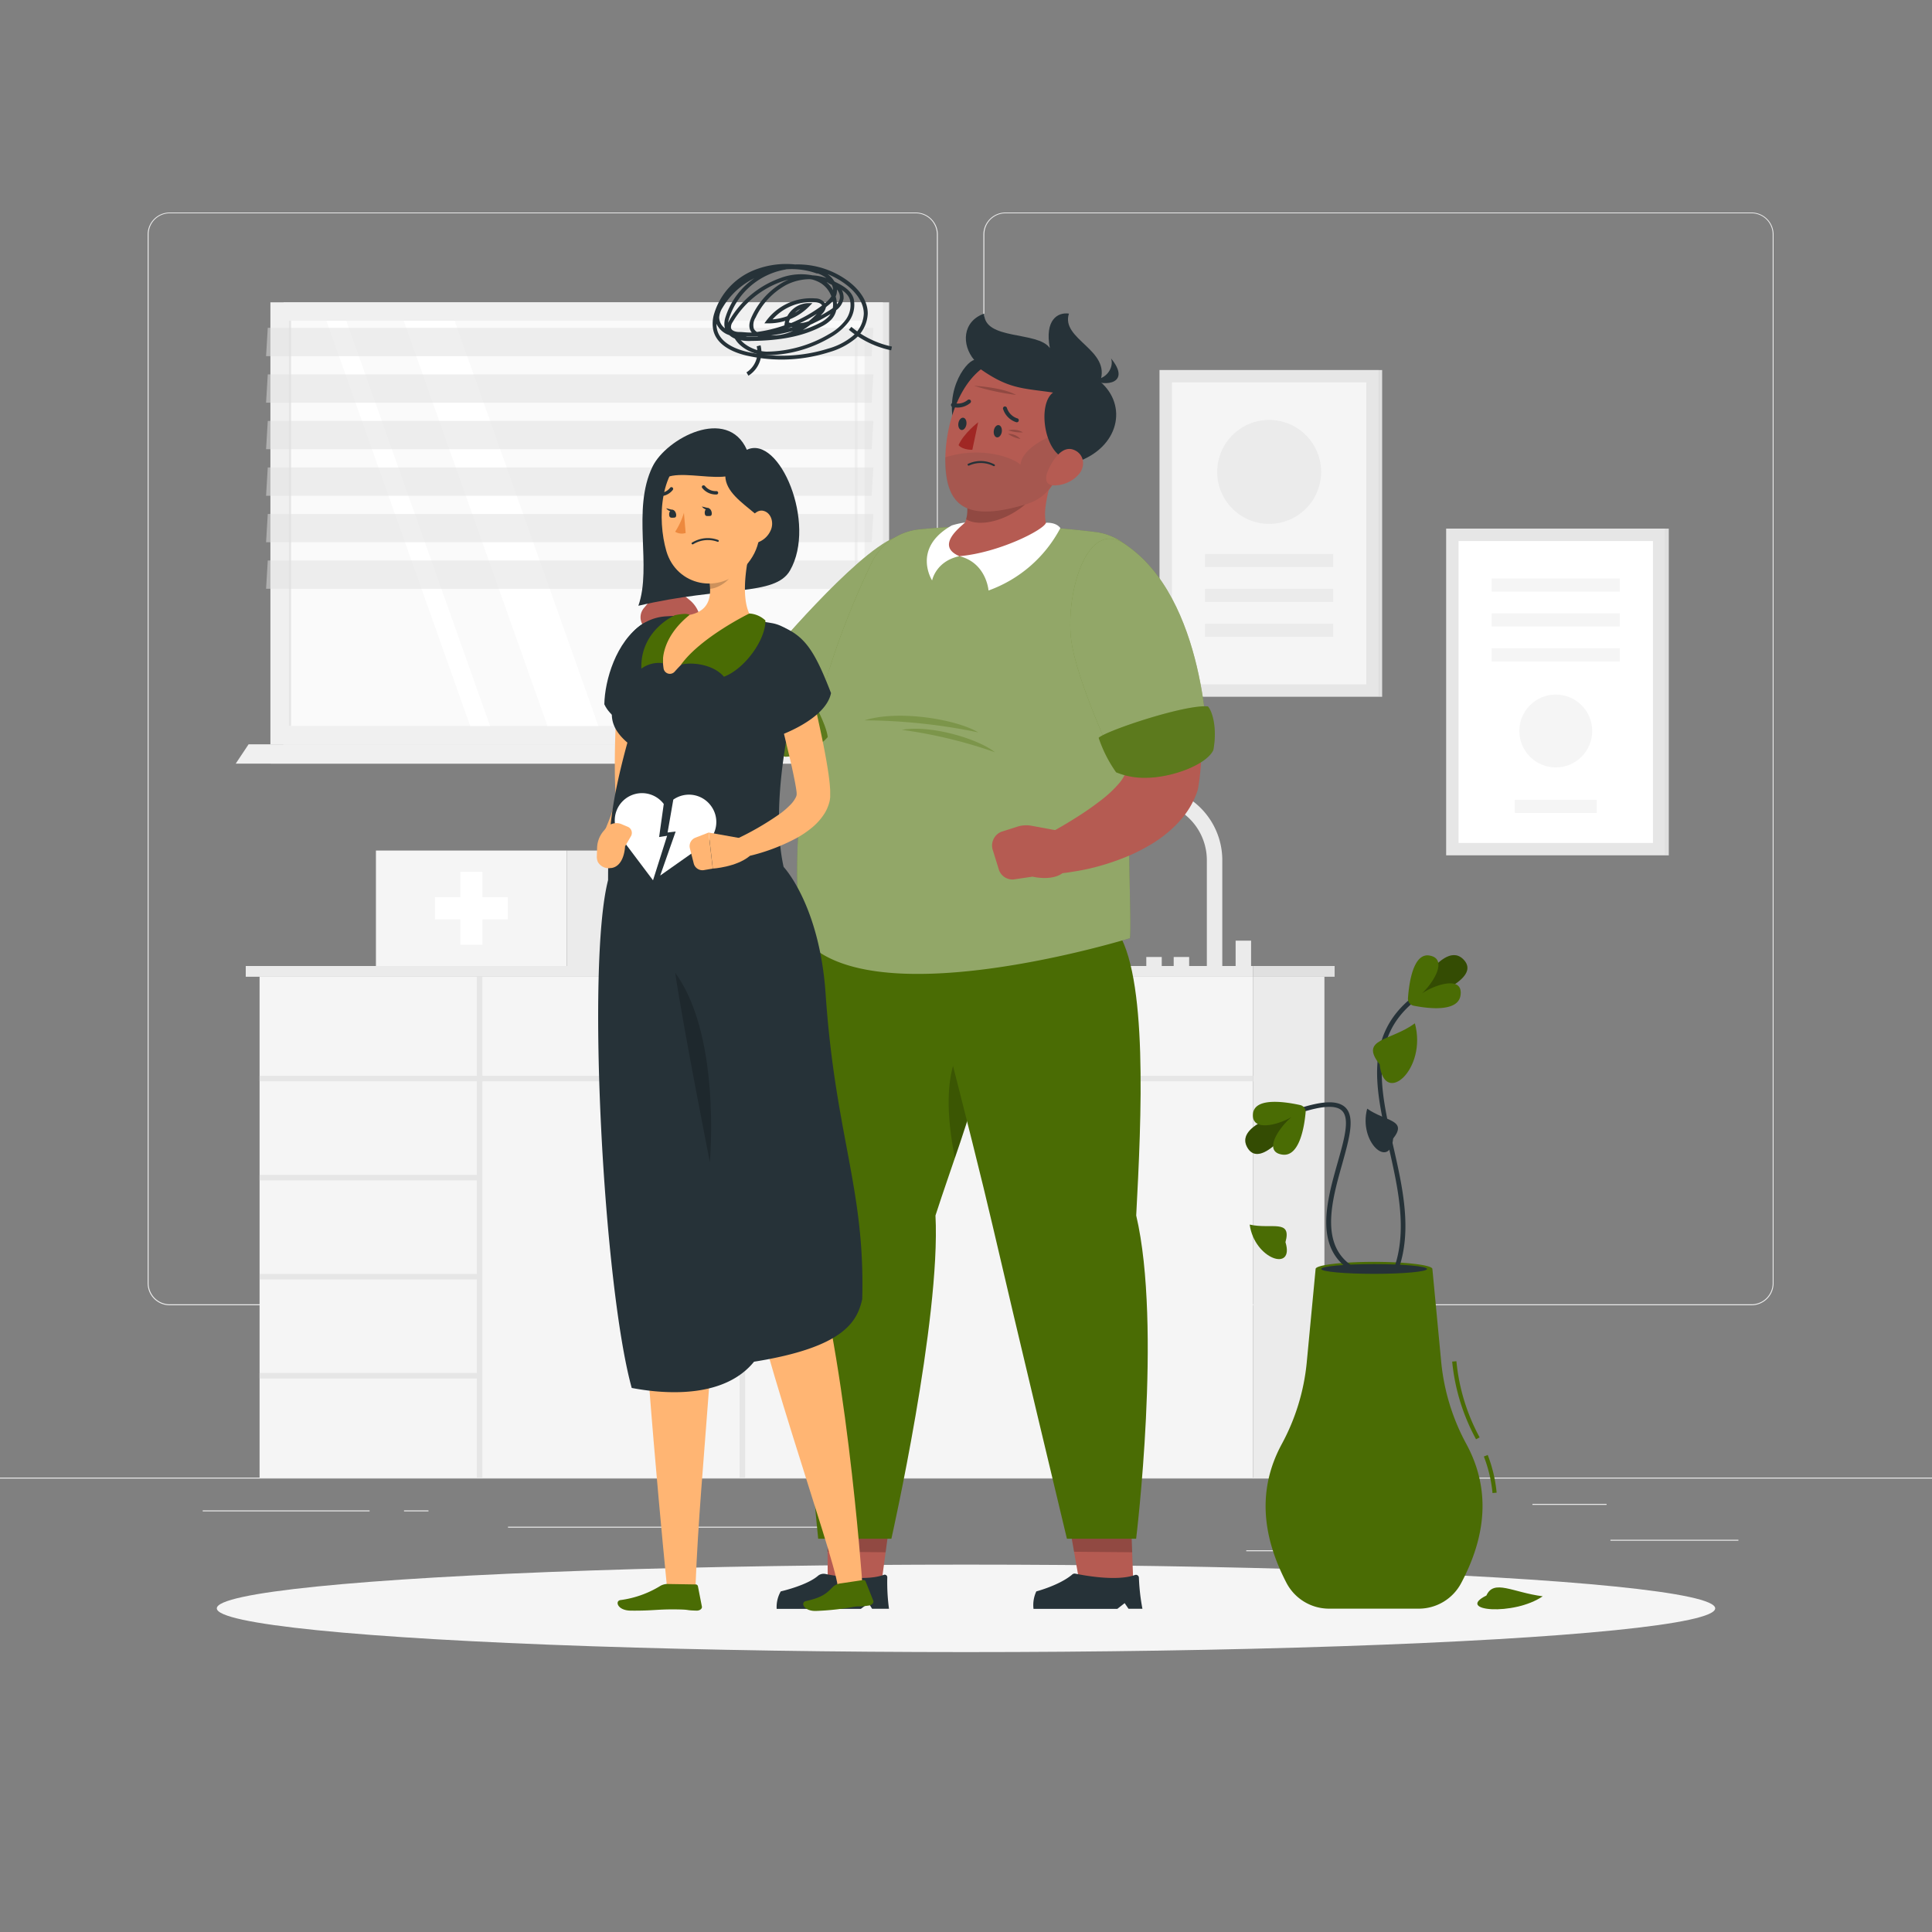 <svg xmlns="http://www.w3.org/2000/svg" viewBox="0 0 500 500"><rect x="0" y="0" width="500" height="500" fill="#808080" stroke="none"/><g id="freepik--background-complete--inject-3"><rect y="382.4" width="500" height="0.25" style="fill:#ebebeb"></rect><rect x="416.78" y="398.49" width="33.12" height="0.25" style="fill:#ebebeb"></rect><rect x="322.53" y="401.21" width="8.69" height="0.25" style="fill:#ebebeb"></rect><rect x="396.59" y="389.21" width="19.19" height="0.25" style="fill:#ebebeb"></rect><rect x="52.46" y="390.89" width="43.19" height="0.25" style="fill:#ebebeb"></rect><rect x="104.56" y="390.89" width="6.33" height="0.25" style="fill:#ebebeb"></rect><rect x="131.47" y="395.11" width="93.68" height="0.25" style="fill:#ebebeb"></rect><path d="M237,337.8H43.91a5.71,5.71,0,0,1-5.7-5.71V60.66A5.71,5.71,0,0,1,43.91,55H237a5.71,5.71,0,0,1,5.71,5.71V332.09A5.71,5.71,0,0,1,237,337.8ZM43.91,55.2a5.46,5.46,0,0,0-5.45,5.46V332.09a5.46,5.46,0,0,0,5.45,5.46H237a5.47,5.47,0,0,0,5.46-5.46V60.66A5.47,5.47,0,0,0,237,55.2Z" style="fill:#ebebeb"></path><path d="M453.31,337.8H260.21a5.72,5.72,0,0,1-5.71-5.71V60.66A5.72,5.72,0,0,1,260.21,55h193.1A5.71,5.71,0,0,1,459,60.66V332.09A5.71,5.71,0,0,1,453.31,337.8ZM260.21,55.2a5.47,5.47,0,0,0-5.46,5.46V332.09a5.47,5.47,0,0,0,5.46,5.46h193.1a5.47,5.47,0,0,0,5.46-5.46V60.66a5.47,5.47,0,0,0-5.46-5.46Z" style="fill:#ebebeb"></path><rect x="300.08" y="95.76" width="56.73" height="84.56" style="fill:#e6e6e6"></rect><rect x="356.82" y="95.76" width="0.89" height="84.56" transform="translate(714.52 276.09) rotate(180)" style="fill:#e0e0e0"></rect><rect x="289.38" y="112.89" width="78.14" height="50.31" transform="translate(466.49 -190.41) rotate(90)" style="fill:#f5f5f5"></rect><circle cx="328.45" cy="122.12" r="13.45" transform="translate(155.29 426.77) rotate(-80.78)" style="fill:#ebebeb"></circle><rect x="311.86" y="143.35" width="33.18" height="3.4" style="fill:#ebebeb"></rect><rect x="311.86" y="152.38" width="33.18" height="3.4" style="fill:#ebebeb"></rect><rect x="311.86" y="161.41" width="33.18" height="3.4" style="fill:#ebebeb"></rect><rect x="374.26" y="136.8" width="56.73" height="84.56" style="fill:#e6e6e6"></rect><rect x="430.99" y="136.8" width="0.89" height="84.56" transform="translate(862.87 358.17) rotate(180)" style="fill:#e0e0e0"></rect><rect x="363.56" y="153.93" width="78.14" height="50.31" transform="translate(581.71 -223.54) rotate(90)" style="fill:#fff"></rect><circle cx="402.63" cy="189.18" r="9.43" transform="translate(-15.84 340.11) rotate(-45)" style="fill:#f5f5f5"></circle><rect x="386.03" y="167.77" width="33.18" height="3.4" style="fill:#f5f5f5"></rect><rect x="392.03" y="206.99" width="21.19" height="3.4" style="fill:#f5f5f5"></rect><rect x="386.03" y="158.74" width="33.18" height="3.4" style="fill:#f5f5f5"></rect><rect x="386.03" y="149.72" width="33.18" height="3.4" style="fill:#f5f5f5"></rect><rect x="63.6" y="250" width="260.69" height="2.78" style="fill:#ebebeb"></rect><rect x="324.29" y="250" width="21.11" height="2.78" transform="translate(669.69 502.78) rotate(180)" style="fill:#e0e0e0"></rect><rect x="67.18" y="252.78" width="257.11" height="129.62" style="fill:#f5f5f5"></rect><rect x="123.4" y="252.78" width="1.44" height="129.62" style="fill:#e6e6e6"></rect><rect x="191.4" y="279.14" width="1.44" height="103.26" style="fill:#e6e6e6"></rect><rect x="94.93" y="327.57" width="1.44" height="56.94" transform="translate(451.69 260.39) rotate(90)" style="fill:#e6e6e6"></rect><rect x="94.93" y="301.93" width="1.44" height="56.94" transform="translate(426.06 234.76) rotate(90)" style="fill:#e6e6e6"></rect><rect x="94.93" y="276.3" width="1.44" height="56.94" transform="translate(400.42 209.12) rotate(90)" style="fill:#e6e6e6"></rect><rect x="195.01" y="150.58" width="1.44" height="257.11" transform="translate(474.87 83.4) rotate(90)" style="fill:#e6e6e6"></rect><rect x="324.29" y="252.78" width="18.47" height="129.62" transform="translate(667.05 635.18) rotate(180)" style="fill:#ebebeb"></rect><rect x="97.29" y="220.12" width="49.4" height="29.88" style="fill:#f5f5f5"></rect><rect x="146.69" y="220.12" width="12.17" height="29.88" transform="translate(305.56 470.12) rotate(180)" style="fill:#ebebeb"></rect><polygon points="131.43 232.21 124.85 232.21 124.85 225.63 119.14 225.63 119.14 232.21 112.56 232.21 112.56 237.91 119.14 237.91 119.14 244.5 124.85 244.5 124.85 237.91 131.43 237.91 131.43 232.21" style="fill:#fff"></polygon><path d="M316.33,250h-4V222.62a15.11,15.11,0,1,0-30.22,0h-4a19.11,19.11,0,1,1,38.22,0Z" style="fill:#ebebeb"></path><rect x="319.78" y="243.44" width="4" height="6.56" style="fill:#ebebeb"></rect><rect x="303.75" y="247.67" width="4" height="2.33" style="fill:#ebebeb"></rect><rect x="296.66" y="247.67" width="4" height="2.33" style="fill:#ebebeb"></rect><rect x="73.38" y="78.24" width="156.72" height="114.39" transform="translate(303.48 270.87) rotate(180)" style="fill:#e6e6e6"></rect><rect x="69.99" y="78.24" width="158.53" height="114.39" transform="translate(298.5 270.87) rotate(180)" style="fill:#f0f0f0"></rect><polygon points="73.38 192.63 230.1 192.63 230.1 197.62 70.06 197.62 73.38 192.63" style="fill:#e6e6e6"></polygon><polygon points="64.33 192.63 222.86 192.63 219.53 197.62 61.01 197.62 64.33 192.63" style="fill:#f0f0f0"></polygon><rect x="96.81" y="60.93" width="104.88" height="149.02" transform="translate(284.69 -13.81) rotate(90)" style="fill:#fafafa"></rect><polygon points="154.86 187.88 117.64 83 104.47 83 141.69 187.88 154.86 187.88" style="fill:#fff"></polygon><path d="M221.56,184.55a.37.37,0,0,0,.36-.37V86.09a.36.36,0,0,0-.72,0v98.09A.37.37,0,0,0,221.56,184.55Z" style="fill:#f0f0f0"></path><polygon points="126.83 187.88 89.61 83 84.47 83 121.69 187.88 126.83 187.88" style="fill:#fff"></polygon><rect x="22.6" y="135.14" width="104.88" height="0.6" transform="translate(210.48 60.39) rotate(90)" style="fill:#e6e6e6"></rect><polygon points="68.86 92.17 225.58 92.17 226.02 84.84 69.3 84.84 68.86 92.17" style="fill:#e0e0e0;opacity:0.5"></polygon><polygon points="68.86 104.21 225.58 104.21 226.02 96.89 69.3 96.89 68.86 104.21" style="fill:#e0e0e0;opacity:0.5"></polygon><polygon points="68.86 116.25 225.58 116.25 226.02 108.93 69.3 108.93 68.86 116.25" style="fill:#e0e0e0;opacity:0.5"></polygon><polygon points="68.86 128.3 225.58 128.3 226.02 120.97 69.3 120.97 68.86 128.3" style="fill:#e0e0e0;opacity:0.5"></polygon><polygon points="68.86 140.34 225.58 140.34 226.02 133.01 69.3 133.01 68.86 140.34" style="fill:#e0e0e0;opacity:0.5"></polygon><polygon points="68.86 152.38 225.58 152.38 226.02 145.05 69.3 145.05 68.86 152.38" style="fill:#e0e0e0;opacity:0.5"></polygon></g><g id="freepik--Shadow--inject-3"><ellipse id="freepik--path--inject-3" cx="250" cy="416.24" rx="193.89" ry="11.32" style="fill:#f5f5f5"></ellipse></g><g id="freepik--character-2--inject-3"><path d="M247.83,112.76c-4.35-10.65,2-19.12,4.29-19.6-3.31-3.93-3.08-10,2.58-12,0,7,13.93,4.46,17,8.93-1.37-7.27,2-9.35,4.94-8.93-2.19,6.72,11,9.34,8.07,17.6,7.2,6.12,5,17.05-6.16,20.86S250.73,119.86,247.83,112.76Z" style="fill:#263238"></path><path d="M282.49,98.25c4,.23,5.85-3.35,5.05-5.49C292.85,99.24,286,100.22,282.49,98.25Z" style="fill:#263238"></path><polygon points="214.13 390.62 230.66 390.78 228.04 410.31 214.22 410.2 214.13 390.62" style="fill:#b55b52"></polygon><polygon points="214.13 390.63 230.67 390.78 229.2 401.72 214.18 401.59 214.13 390.63" style="opacity:0.2"></polygon><path d="M242.1,314.57c8.07-25.06,20-51.22,12.08-75.1L208,239.33s-.39,54.88-1.25,78c-.89,24.05,5,80.9,5,80.9l18.94,0S243.5,341.42,242.1,314.57Z" style="fill:#4a6c04"></path><path d="M256.31,264.62c-1.34,11.58-5.18,23.38-9.18,35.1C242.33,275.7,249,267.25,256.31,264.62Z" style="opacity:0.2"></path><path d="M230.07,416.35H225.7l-.91-1.46-2,1.48H201a8.15,8.15,0,0,1,1.06-4.52s6.83-1.54,9.69-4.08a2.32,2.32,0,0,1,2-.4c2.89.58,10.58,1.84,15,.19a.67.67,0,0,1,.88.65A51,51,0,0,0,230.07,416.35Z" style="fill:#263238"></path><polygon points="276.03 390.62 292.59 390.78 293.32 410.31 279.48 410.2 276.03 390.62" style="fill:#b55b52"></polygon><polygon points="276.04 390.63 292.6 390.78 293.01 401.72 277.97 401.59 276.04 390.63" style="opacity:0.2"></polygon><path d="M294.05,314.57c1.33-25.06,3.15-62.56-5.25-74.09l-51.58-1.15s14.34,54.88,19.7,78c5.56,24.05,19.2,80.9,19.2,80.9l17.91,0S300.78,343.18,294.05,314.57Z" style="fill:#4a6c04"></path><path d="M235.48,167.89l-1,1.42-.94,1.25c-.63.82-1.28,1.6-1.93,2.38-1.29,1.56-2.67,3-4.09,4.49s-2.91,2.85-4.45,4.22-3.15,2.68-4.86,3.92-3.46,2.45-5.34,3.56a56.21,56.21,0,0,1-6,3,43.82,43.82,0,0,1-6.63,2.28,39.51,39.51,0,0,1-7.31,1.07l-.92.05a7.23,7.23,0,0,1-3.44-.7,24.67,24.67,0,0,1-4.44-2.67,28.19,28.19,0,0,1-3.6-3.35,28.86,28.86,0,0,1-4.74-7.48,34.63,34.63,0,0,1-2.31-7.65,38.17,38.17,0,0,1-.49-3.81c0-.64-.06-1.28-.08-1.92l0-2.07a4.73,4.73,0,0,1,4.8-4.67,4.68,4.68,0,0,1,2.67.87l3,2.11a3.81,3.81,0,0,1,.33.51l.36.61c.24.42.49.83.74,1.24.48.83,1,1.63,1.52,2.4a32.39,32.39,0,0,0,3.25,4.14,20.32,20.32,0,0,0,1.66,1.59,19.55,19.55,0,0,0,1.62,1.17,8,8,0,0,0,2.84,1.06l-4.37-.65a23.61,23.61,0,0,0,6.81-2.56,34.91,34.91,0,0,0,3.53-2.22c1.19-.8,2.37-1.72,3.53-2.68a80.53,80.53,0,0,0,6.77-6.38c1.1-1.14,2.16-2.33,3.21-3.52l1.53-1.8.73-.89.6-.74.44-.54a10.67,10.67,0,0,1,17,12.93Z" style="fill:#b55b52"></path><path d="M183.86,165.87l-4.51,5.33c-6.4,3.55-9.55-5.47-9.55-5.47L166.53,162a3.71,3.71,0,0,1,.24-4.78l3.12-3.75a3.84,3.84,0,0,1,5.3-.88l3.34,2.74a7.69,7.69,0,0,1,2.21,3Z" style="fill:#b55b52"></path><path d="M231.61,139.1c-10.41,4.16-33.1,31.3-33.1,31.3-3,5.64,2.33,20.57,10,22.15,0,0,20.63-11,25.61-20.52C239.51,161.64,242.65,134.7,231.61,139.1Z" style="fill:#4a6c04"></path><g style="opacity:0.4"><path d="M231.61,139.1c-10.41,4.16-33.1,31.3-33.1,31.3-3,5.64,2.33,20.57,10,22.15,0,0,20.63-11,25.61-20.52C239.51,161.64,242.65,134.7,231.61,139.1Z" style="fill:#fff"></path></g><path d="M237.87,137a208.81,208.81,0,0,1,46,.73,15.53,15.53,0,0,1,12.92,18.49c-7.16,36-3.63,79.46-4.36,86.58,0,0-69.3,21.46-85.29-1-4.7-44.14,11.13-80.78,18.36-96A15.45,15.45,0,0,1,237.87,137Z" style="fill:#4a6c04"></path><path d="M237.87,137a208.81,208.81,0,0,1,46,.73,15.53,15.53,0,0,1,12.92,18.49c-7.16,36-3.63,79.46-4.36,86.58,0,0-69.3,21.46-85.29-1-4.7-44.14,11.13-80.78,18.36-96A15.45,15.45,0,0,1,237.87,137Z" style="fill:#fff;opacity:0.4"></path><path d="M245.11,138.4a11.11,11.11,0,0,1,4.65-3.18,9,9,0,0,0,.15-6.05L272.59,122c-1.84,7.49-3.4,12.43-.61,16.07-1.68,2.27-11.92,5.48-21.1,6C243.13,144.39,243.48,140.46,245.11,138.4Z" style="fill:#b55b52"></path><path d="M270.7,135.3c-.55,1.82-12.12,7.73-22.4,8.64,7,1.74,7.53,8.88,7.53,8.88a34,34,0,0,0,18.59-16.15C273.26,135.05,270.7,135.3,270.7,135.3Z" style="fill:#fff"></path><path d="M223.74,186.42a148.93,148.93,0,0,1,29.42,3.12C247.59,186.17,232.58,183.64,223.74,186.42Z" style="fill:#4a6c04;opacity:0.3"></path><path d="M233.41,188.88a123.08,123.08,0,0,1,24.07,5.79C253.23,191.26,241,187.53,233.41,188.88Z" style="fill:#4a6c04;opacity:0.3"></path><path d="M249.76,135.22c-1.1,1.11-7.84,6-1.46,8.72-6.13,1.29-7.07,6.28-7.07,6.28s-5.36-8.34,5.1-14.24A21.73,21.73,0,0,1,249.76,135.22Z" style="fill:#fff"></path><path d="M250.09,129.87l17-1c-5.32,5.69-13.38,7.82-17.06,5.51A9,9,0,0,0,250.09,129.87Z" style="opacity:0.2"></path><path d="M277.18,111.26c-2.65,10.54-4,17-11.49,19.2-14.63,4.41-20.47,1.26-21-9.89-.51-10,3.9-25.59,15.14-27.79A15,15,0,0,1,277.18,111.26Z" style="fill:#b55b52"></path><path d="M274.42,117.64l-2.6-4.7s-7.23,2.86-7.74,7.32c-1.46-1.51-9.5-5-19.46-1.9,0,.76,0,1.5,0,2.21.56,11.15,6.41,14.3,21,9.9,4.57-1.39,6.86-4.32,8.54-8.81A12.61,12.61,0,0,0,274.42,117.64Z" style="fill:#263238;opacity:0.1"></path><path d="M275.54,118.59c-5.42-1.85-7-14.11-3-17-8-1.16-11.45-.88-18.95-6.18a1.57,1.57,0,0,1,.56-2.8c11.68-2.71,18.17-.7,22.05,3.92C280.36,101.44,286,114.78,275.54,118.59Z" style="fill:#263238"></path><path d="M251.91,119.55a9.37,9.37,0,0,0-1.37.48.24.24,0,0,0-.1.33.28.28,0,0,0,.35.13,7.25,7.25,0,0,1,6.31.12.26.26,0,0,0,.35-.08.25.25,0,0,0-.1-.34A7.65,7.65,0,0,0,251.91,119.55Z" style="fill:#263238"></path><path d="M260.94,111.37a5,5,0,0,1,3.79.52A9.91,9.91,0,0,1,260.94,111.37Z" style="opacity:0.2"></path><path d="M260.88,112.29a4.13,4.13,0,0,1,3.21,1.31A8.13,8.13,0,0,1,260.88,112.29Z" style="opacity:0.2"></path><path d="M252.12,99.85s7.33.37,10.83,2.35A59.78,59.78,0,0,1,252.12,99.85Z" style="opacity:0.2"></path><path d="M279.09,122.87a8.58,8.58,0,0,1-6,2.75c-3.05.08-2.69-2.38-1.35-4.93,1.21-2.29,3.4-5.38,6.17-4.27S281,120.79,279.09,122.87Z" style="fill:#b55b52"></path><path d="M259.25,111.84c-.16.87-.75,1.47-1.31,1.34s-.89-.94-.73-1.81.75-1.47,1.31-1.34S259.41,111,259.25,111.84Z" style="fill:#263238"></path><path d="M250.09,109.93c-.17.87-.76,1.47-1.32,1.34s-.89-.94-.73-1.81.75-1.47,1.32-1.34S250.25,109.06,250.09,109.93Z" style="fill:#263238"></path><path d="M253.15,109.28l-1.51,7.12s-2.4.12-3.57-1.2C249.43,112.11,253.15,109.28,253.15,109.28Z" style="fill:#a02724"></path><path d="M260.18,105.21a.47.47,0,0,0-.26,0,.51.51,0,0,0-.32.65,5.24,5.24,0,0,0,3.35,3.39.52.52,0,1,0,.25-1h0a4.18,4.18,0,0,1-2.62-2.71A.51.51,0,0,0,260.18,105.21Z" style="fill:#263238"></path><path d="M250.93,103.42a.52.52,0,0,0-.48.08,4.07,4.07,0,0,1-3.66.81.52.52,0,0,0-.65.33.53.53,0,0,0,.32.66,5.15,5.15,0,0,0,4.63-1,.52.52,0,0,0,.08-.73A.47.47,0,0,0,250.93,103.42Z" style="fill:#263238"></path><path d="M295.66,416.35h-3.6l-1-1.46-1.89,1.48H267.47a8.33,8.33,0,0,1,.73-4.52s5.89-1.54,9.2-4.29a1,1,0,0,1,.8-.32c2.16.46,10.76,2.08,15.49.38a.77.77,0,0,1,1.06.71A52.89,52.89,0,0,0,295.66,416.35Z" style="fill:#263238"></path><path d="M301.41,155.52l.71,1.49.62,1.38c.41.91.78,1.82,1.15,2.73.74,1.82,1.39,3.67,2,5.53a104.58,104.58,0,0,1,3.15,11.43q.62,2.94,1.08,5.95c.27,2,.49,4.07.63,6.15s.2,4.21.11,6.38a58.47,58.47,0,0,1-.66,6.61l-.12.76a5.88,5.88,0,0,1-.22.85,21.86,21.86,0,0,1-3.56,6.51,28.91,28.91,0,0,1-4.42,4.43,32.71,32.71,0,0,1-4.57,3.14,47.71,47.71,0,0,1-4.6,2.36,62,62,0,0,1-9.2,3.18c-1.54.41-3.09.73-4.64,1l-2.34.38c-.8.12-1.54.19-2.45.3a5.35,5.35,0,0,1-3.33-9.92l.47-.27,3.5-2c1.19-.69,2.36-1.41,3.51-2.13a77.31,77.31,0,0,0,6.47-4.47,31.27,31.27,0,0,0,5-4.66c1.27-1.5,1.78-2.93,1.68-3.35l-.33,1.61a48.31,48.31,0,0,0-.58-8.64,92.18,92.18,0,0,0-2-9.23c-.88-3.11-1.84-6.25-2.95-9.36-.54-1.56-1.13-3.1-1.71-4.64l-.9-2.29-.84-2.09-.22-.55a10.67,10.67,0,0,1,19.54-8.56Z" style="fill:#b55b52"></path><path d="M291,140.73c21.22,14,21.53,52.92,21.53,52.92-4.14,6.38-17.06,6.85-24.13,3.39,0,0-9.9-20.93-11.2-31.63C275.81,153.78,281.11,134.19,291,140.73Z" style="fill:#4a6c04"></path><g style="opacity:0.4"><path d="M291,140.73c21.22,14,21.53,52.92,21.53,52.92-4.14,6.38-17.06,6.85-24.13,3.39,0,0-9.9-20.93-11.2-31.63C275.81,153.78,281.11,134.19,291,140.73Z" style="fill:#fff"></path></g><path d="M296.48,201.29c6.74,0,15.73-3.35,17.53-7.16,1.06-5.66-.24-10-1.39-11.31-5.77-.59-26.22,6.22-28.29,8.12a34.35,34.35,0,0,0,4.52,8.93A18.82,18.82,0,0,0,296.48,201.29Z" style="fill:#4a6c04"></path><path d="M296.48,201.29c6.74,0,15.73-3.35,17.53-7.16,1.06-5.66-.24-10-1.39-11.31-5.77-.59-26.22,6.22-28.29,8.12a34.35,34.35,0,0,0,4.52,8.93A18.82,18.82,0,0,0,296.48,201.29Z" style="fill:#fff;opacity:0.1"></path><path d="M275,215.2l2,6.68c-.49,7.31-9.78,5-9.78,5l-4.9.72a3.7,3.7,0,0,1-3.89-2.79L257,220.2a3.86,3.86,0,0,1,2.14-4.94l4.12-1.31a7.53,7.53,0,0,1,3.71-.24Z" style="fill:#b55b52"></path><path d="M192.64,180.13c1.34,6.6,6.47,14.72,10.57,15.71a15.39,15.39,0,0,0,11-5.08c-.6-5.77-11.63-23-13.91-24.63a34.42,34.42,0,0,0-7.83,6.24A18.82,18.82,0,0,0,192.64,180.13Z" style="fill:#4a6c04"></path><path d="M192.64,180.13c1.34,6.6,6.47,14.72,10.57,15.71a15.39,15.39,0,0,0,11-5.08c-.6-5.77-11.63-23-13.91-24.63a34.42,34.42,0,0,0-7.83,6.24A18.82,18.82,0,0,0,192.64,180.13Z" style="fill:#fff;opacity:0.1"></path></g><g id="freepik--character-1--inject-3"><path d="M168.87,120.77c-5.42,11.17-.09,25.8-3.66,36,22-5.18,35.37-2.4,39.24-9.12,7-12.18-2.74-35.24-11.16-31.25C188.2,105.06,172.42,113.45,168.87,120.77Z" style="fill:#263238"></path><path d="M162,224.79s0,57.88,3.51,89.23c.36,29.43,7.08,96.46,7.08,96.46H180c1.25-33,6.38-69,4.33-93.43,14.29-57.14,7.66-92.22,7.66-92.22Z" style="fill:#ffb573"></path><path d="M174.29,224.83s12.13,64.2,16.33,91.56c4.4,28.73,25,85.1,26.19,94.09l6.33-1.07s-4.46-62.9-14.63-92c8.22-81.29-8.91-92.55-8.91-92.55Z" style="fill:#ffb573"></path><path d="M170,173.68l-1.19,16.53c-.18,2.75-.35,5.5-.49,8.23s-.23,5.45-.21,8.06v.42a2.89,2.89,0,0,1-.13.84,26.13,26.13,0,0,1-3.63,7.08,31.47,31.47,0,0,1-2.4,2.95,28.24,28.24,0,0,1-2.81,2.61,2.43,2.43,0,0,1-3.75-2.84l.11-.25c.39-.93.9-2,1.3-3s.82-2,1.18-3,.66-2,.94-2.92a28.1,28.1,0,0,0,.61-2.79l-.13,1.25c-.22-3-.29-5.82-.29-8.68s.05-5.68.15-8.51.24-5.64.43-8.45.39-5.61.69-8.44a4.82,4.82,0,0,1,9.61.85Z" style="fill:#ffb573"></path><path d="M166.2,161.52c-6.77,4.55-9.68,14.51-9.8,20.75,3,6.48,13.95,7.52,13.95,7.52s3.14-11.67,2.87-17.37S170.1,158.9,166.2,161.52Z" style="fill:#263238"></path><path d="M160.56,172a12.52,12.52,0,0,1,11.79-12.49c1.83-.11,3.75-.21,5.61-.24a120.42,120.42,0,0,1,17.09,1.28c1.62.2,3.21.45,4.7.71a9.75,9.75,0,0,1,7.77,12c-6.22,23.45-7.08,40.59-4.72,51.1,0,0,9.29,9.78,10.87,32.86,2.51,36.8,10.25,50.38,9.47,79-1.31,5.83-4.72,12.47-28,16.19-7.34,9.05-21.61,8.7-31.65,6.79-7.26-26.2-11.81-109.3-6.12-131.43,0-12.24.85-20.4,5-35.58C154.51,185.41,160.57,180.67,160.56,172Z" style="fill:#263238"></path><path d="M184.07,208.65a7.05,7.05,0,0,0-9.82-1.71l-1.48,8.51,2.09-.25-4,11.39,11.53-8.12A7,7,0,0,0,184.07,208.65Z" style="fill:#fff"></path><path d="M170.58,216.63l1.2-8.56a7.05,7.05,0,0,0-11.26,8.49L169,227.82l3.65-11.52Z" style="fill:#fff"></path><path d="M158.19,224.65c3.45-.5,3.57-5.6,3.57-5.6l1.45-2.51a1.72,1.72,0,0,0-.82-2.6l-1.71-.72a3.46,3.46,0,0,0-3.77,1l-.64.77a7,7,0,0,0-1.74,4.35l-.07,2.26a3.39,3.39,0,0,0,.26,1.46,3.21,3.21,0,0,0,3.47,1.56Z" style="fill:#ffb573"></path><path d="M183.73,300.83c1-14.73,0-36.75-9-49.1C177.09,267.39,183.73,300.83,183.73,300.83Z" style="opacity:0.2"></path><path d="M194.35,141.17c-1.36,5.41-3,15.39.7,19.34a46.29,46.29,0,0,0-20.45,13.32,1.65,1.65,0,0,1-2.87-.87c-1.49-10.15,6.23-13.73,6.23-13.73,6.2-1,6.28-5.55,5.43-9.9Z" style="fill:#ffb573"></path><path d="M189.88,144.5l-6.48,4.83a18.12,18.12,0,0,1,.37,3.06c2.36-.16,5.71-2.49,6.09-4.92A8.36,8.36,0,0,0,189.88,144.5Z" style="opacity:0.2"></path><path d="M197,128.87c-.08,9.14.08,13-4.25,17.85-6.51,7.27-17.66,4.94-20.3-4.11-2.37-8.14-1.84-21.73,6.84-25.64S197,119.72,197,128.87Z" style="fill:#ffb573"></path><path d="M192.66,117.63c.76,11.41-18.45,1.3-22.09,7.51C172.15,116.54,183.67,111.44,192.66,117.63Z" style="fill:#263238"></path><path d="M188.42,120c-4.21,9.36,11.56,12.32,12.19,20.53C209.14,128.66,197.28,111,188.42,120Z" style="fill:#263238"></path><path d="M184.21,132.82c0,.74-.32.72-.82.73s-.92.07-1-.68.33-1.35.82-1.37S184.17,132.07,184.21,132.82Z" style="fill:#263238"></path><path d="M175,133.24c0,.75-.33.72-.82.74s-.92.06-1-.68.33-1.36.82-1.37S174.93,132.5,175,133.24Z" style="fill:#263238"></path><path d="M174.23,132l-1.83-.46S173.4,132.87,174.23,132Z" style="fill:#263238"></path><path d="M177,132.71a19.45,19.45,0,0,1-2.27,4.91,3.33,3.33,0,0,0,2.72.32Z" style="fill:#ed893e"></path><path d="M199.43,137.31a5.74,5.74,0,0,1-3.63,3.16c-2.05.54-3.08-1.71-2.51-4,.51-2,2.19-4.75,4.25-4.27S200.37,135.32,199.43,137.31Z" style="fill:#ffb573"></path><path d="M182.13,125.61a.49.49,0,0,1,.31.16,3.57,3.57,0,0,0,2.92,1.33.46.46,0,0,1,.5.39.43.43,0,0,1-.38.48,4.48,4.48,0,0,1-3.71-1.64.43.43,0,0,1,0-.62A.5.5,0,0,1,182.13,125.61Z" style="fill:#263238"></path><path d="M173.74,126.07a.5.5,0,0,1,.31.1.45.45,0,0,1,.07.62,4.28,4.28,0,0,1-3.63,1.63.45.45,0,0,1-.4-.49.42.42,0,0,1,.48-.38,3.4,3.4,0,0,0,2.86-1.32A.43.43,0,0,1,173.74,126.07Z" style="fill:#263238"></path><path d="M183.47,131.53l-1.83-.45S182.64,132.44,183.47,131.53Z" style="fill:#263238"></path><path d="M191.48,216.9l-8.08-1.44,1.08,9.33s6.05-.37,9.52-3.24l.31-1.23C193.85,218.34,193.39,217.61,191.48,216.9Z" style="fill:#ffb573"></path><path d="M178.54,219.54l1,3.93a2.32,2.32,0,0,0,2.65,1.71l2.27-.39-1.08-9.33L180,216.78A2.34,2.34,0,0,0,178.54,219.54Z" style="fill:#ffb573"></path><path d="M207.83,170.42c1.35,4.92,2.58,9.82,3.67,14.8s2.17,9.93,2.93,15.16c.18,1.33.35,2.63.42,4.2l0,.62c0,.22,0,.49,0,.73s0,.21,0,.42l-.07.56a5.32,5.32,0,0,1-.21.92,10.57,10.57,0,0,1-1.25,2.8,15.58,15.58,0,0,1-3.41,3.74,25.41,25.41,0,0,1-3.65,2.46,50.86,50.86,0,0,1-15.14,5.27,2.39,2.39,0,0,1-1.5-4.51l.12-.06a74.61,74.61,0,0,0,12.37-7.11,21.61,21.61,0,0,0,2.38-2.08,7.58,7.58,0,0,0,1.47-2,2.09,2.09,0,0,0,.21-.68s0-.11,0,0a.29.29,0,0,0,0,.09c0,.05,0,0,0-.06v-.21l0-.33c-.1-.94-.31-2.14-.54-3.29-.46-2.34-1-4.76-1.59-7.17s-1.15-4.84-1.76-7.26l-3.66-14.55h0a4.82,4.82,0,0,1,9.33-2.45Z" style="fill:#ffb573"></path><path d="M203.19,162.53c5.36,2.52,7.81,6.34,11.88,16.84-1.43,7-13.85,11.17-13.85,11.17a82,82,0,0,1-4.38-13.33C195.76,171.61,197.74,160,203.19,162.53Z" style="fill:#263238"></path><path d="M180.61,410.46a.63.63,0,0,0-.67-.41l-6.9-.11a3.81,3.81,0,0,0-2.08.45,26.22,26.22,0,0,1-10.39,3.71c-1.47.22-.8,2.69,2.65,2.73,5.71.06,6.74-.37,11.61-.32,4.17.05,2.18.24,5.49.32.79,0,1.44-.5,1.33-1.05Z" style="fill:#4a6c04"></path><path d="M224,409.22a.64.64,0,0,0-.73-.29l-5.56.83a3.7,3.7,0,0,0-2,.78c-1.75,1.73-2.61,2.8-7.17,3.83-1.45.32-.55,2.74,2.89,2.53a68.46,68.46,0,0,0,9.25-1c2.3-.39.92.08,4.2-.39.79-.12,1.33-.73,1.12-1.26Z" style="fill:#4a6c04"></path><path d="M176.26,172c2.63-.67,8.22-.2,11.1,3.14,5.55-2.12,10.85-9.77,10.72-14.57a6.63,6.63,0,0,0-4.15-1.8S181.42,164.86,176.26,172Z" style="fill:#4a6c04"></path><path d="M171.58,171.63s-.77-6.34,6.89-12.49c-.77-.63-3.8.08-3.8.08s-9,3.86-8.69,13.83A7.68,7.68,0,0,1,171.58,171.63Z" style="fill:#4a6c04"></path><path d="M180.39,139.79a7.44,7.44,0,0,0-1.3.64.22.22,0,0,0-.06.34.28.28,0,0,0,.36.08,7.26,7.26,0,0,1,6.28-.65.26.26,0,0,0,.34-.12.25.25,0,0,0-.15-.33A7.63,7.63,0,0,0,180.39,139.79Z" style="fill:#263238"></path></g><g id="freepik--Thoughts--inject-3"><path d="M202.27,93.06a40.88,40.88,0,0,1-8.88-1c-2.81-.62-7.68-2.29-8.75-6.43a8.67,8.67,0,0,1,.17-4.4,17.7,17.7,0,0,1,10.35-11.32,22.34,22.34,0,0,1,10.61-1.47,21.88,21.88,0,0,1,13.92,4.45c1.84,1.41,4.92,4.37,4.88,8.29a9,9,0,0,1-3.38,6.61,18.81,18.81,0,0,1-6.58,3.35A41.1,41.1,0,0,1,202.27,93.06Zm-16.84-9.25a5.9,5.9,0,0,0,.18,1.6c.93,3.62,5.41,5.13,8,5.7a40.21,40.21,0,0,0,20.71-.89,17.15,17.15,0,0,0,6.23-3.16,8,8,0,0,0,3-5.86c0-3.49-2.8-6.19-4.49-7.48a20.45,20.45,0,0,0-4.9-2.78,7.73,7.73,0,0,1,.77.62,5.79,5.79,0,0,1,1.13,1.51,4.58,4.58,0,0,1,2.26,4.2,4.74,4.74,0,0,1-1.89,3,5.34,5.34,0,0,1-1.21,2.35,8.83,8.83,0,0,1-2.62,1.89c-4.7,2.46-10.45,3.64-18.1,3.72a11.12,11.12,0,0,1-4.19-.54,5,5,0,0,1-1.55-.94l-.59-.23A5.53,5.53,0,0,1,185.43,83.81ZM193,87.17c.49,0,1,0,1.5,0l1.69,0-.16-.07c-.69,0-1.37,0-2.06,0l-.58,0Zm6.51-.36a12.63,12.63,0,0,0,5.78-1.21A38.31,38.31,0,0,1,199.52,86.81Zm4.55-14.44a18.6,18.6,0,0,0-1.9.56,24,24,0,0,0-12.53,10.41,2.18,2.18,0,0,0-.44,1.58c.21.73,1.29,1,2.15,1s1.73.13,2.6.14l.62,0a2.72,2.72,0,0,1-.37-.58c-.61-1.29,0-2.76.47-3.76a19.71,19.71,0,0,1,8.23-8.8C203.29,72.72,203.68,72.53,204.07,72.37Zm5.56-.12a13.61,13.61,0,0,0-6.26,1.55,18.67,18.67,0,0,0-7.8,8.37,3.55,3.55,0,0,0-.47,2.88,2.13,2.13,0,0,0,.81.86,35.87,35.87,0,0,0,7.22-1.75l-.13,0,.07-.43q.06-.34.15-.69a14.23,14.23,0,0,1-4.39.64l-1,0,.58-.78a14.4,14.4,0,0,1,12.63-5.67,3,3,0,0,1,2.46,1.23,7.06,7.06,0,0,0,1.66-1.76,6.83,6.83,0,0,0-2.74-3.43,8.6,8.6,0,0,0-2.25-.94ZM209.79,84a21.18,21.18,0,0,1-2,1.38,27,27,0,0,0,4.35-1.79,8.12,8.12,0,0,0,2.33-1.68,3.76,3.76,0,0,0,.48-.65,38,38,0,0,1-4.15,2.26A10.64,10.64,0,0,1,209.79,84ZM195.23,72A19.72,19.72,0,0,0,187,79.62a5.45,5.45,0,0,0-.88,2.54,3.6,3.6,0,0,0,1.51,2.8,3.06,3.06,0,0,1-.14-.58,5.71,5.71,0,0,1,.3-2.4A19.4,19.4,0,0,1,195.23,72Zm9.63,12.62-1,.38,1.25-.35Zm6.63-3.46A37.34,37.34,0,0,1,207,83.64a8.26,8.26,0,0,0,2.14-.46l.18-.07A23.08,23.08,0,0,0,211.49,81.12Zm-7.34,2.3.6.13a35.49,35.49,0,0,0,8-4.53c-.19-.53-1-.79-1.74-.85a13.43,13.43,0,0,0-11.07,4.44,14,14,0,0,0,3.82-.83A6.39,6.39,0,0,1,209,78.45l1.25,0-.88.89a14.56,14.56,0,0,1-4.93,3.27A4.33,4.33,0,0,0,204.15,83.42Zm-.81-13.71a15.67,15.67,0,0,0-1.78.38,18.73,18.73,0,0,0-12.85,12.19,7.09,7.09,0,0,0-.28,1.21c.1-.22.22-.44.34-.65A25,25,0,0,1,201.84,72a15.3,15.3,0,0,1,8.43-.74,12.57,12.57,0,0,1,3.61.71,8.43,8.43,0,0,0-2.35-1.24l0,.1A19.16,19.16,0,0,0,203.34,69.71Zm10.4,9.79a3.3,3.3,0,0,1-.88,1.6l-.48.53c.79-.43,1.56-.89,2.32-1.37.27-.18.56-.37.83-.58a5.45,5.45,0,0,0,0-1.71v-.08A11.57,11.57,0,0,1,214,79.28Zm-6.53.38a5.59,5.59,0,0,0-1.46,1A13.13,13.13,0,0,0,207.21,79.88Zm9.06-3.16a7,7,0,0,1,.25,1.1,6.69,6.69,0,0,1,.08.88,3.08,3.08,0,0,0,.75-1.56,2.92,2.92,0,0,0-.76-2.25,3.79,3.79,0,0,1-.16,1.39A3.29,3.29,0,0,1,216.27,76.72ZM213.89,73a7.81,7.81,0,0,1,1.71,2.11,3.42,3.42,0,0,0-.32-1.41,6.37,6.37,0,0,0-.84-.47Z" style="fill:#263238"></path><path d="M198.37,91.94c-2.93,0-6.81-1.67-8.3-4.51L191,87c1.31,2.5,4.93,4,7.5,4a32.21,32.21,0,0,0,16-4.51,13.71,13.71,0,0,0,4.27-3.6A6.38,6.38,0,0,0,220,77.74c-.49-2.17-3.2-3.39-5.38-4.37l-.21-.1.41-.91.21.09c2.38,1.08,5.34,2.41,5.94,5.07a7.38,7.38,0,0,1-1.44,5.89A15.37,15.37,0,0,1,215,87.28a33.17,33.17,0,0,1-16.52,4.65Z" style="fill:#263238"></path><path d="M193.7,97.23l-.52-.86a6.17,6.17,0,0,0,2.65-6.74l1-.27A7.21,7.21,0,0,1,193.7,97.23Z" style="fill:#263238"></path><path d="M230.63,90.66a25,25,0,0,1-10.94-5.31l.64-.76a24.14,24.14,0,0,0,10.5,5.1Z" style="fill:#263238"></path></g><g id="freepik--Plant--inject-3"><path d="M386.26,386.4a35.62,35.62,0,0,0-2.24-9.46l1-.4a36.71,36.71,0,0,1,2.31,9.76Z" style="fill:#4a6c04"></path><path d="M382,372.48a52.65,52.65,0,0,1-6.18-20.1l1.1-.1A51.53,51.53,0,0,0,382.93,372Z" style="fill:#4a6c04"></path><path d="M379.53,373.78A55.61,55.61,0,0,1,373,352.64l-2.3-24.23c0-1-6.76-1.84-15.11-1.84s-15.11.82-15.11,1.84l-2.3,24.23a55.44,55.44,0,0,1-6.49,21.14c-6.24,11.58-5.14,23.58,1.25,35.87a12.44,12.44,0,0,0,11,6.67h23.24a12.43,12.43,0,0,0,11-6.67C384.68,397.36,385.77,385.36,379.53,373.78Z" style="fill:#4a6c04"></path><ellipse cx="355.63" cy="328.41" rx="13.69" ry="1.26" style="fill:#263238"></ellipse><path d="M361.34,329a.48.48,0,0,1-.2,0,.59.59,0,0,1-.36-.76c3.52-9.89,1-20.85-1.39-31.44-3.35-14.69-6.51-28.57,6-38.63a.6.6,0,0,1,.75.93c-11.94,9.6-8.86,23.12-5.59,37.43,2.45,10.76,5,21.89,1.34,32.11A.59.59,0,0,1,361.34,329Z" style="fill:#263238"></path><path d="M368.28,258.65a1.51,1.51,0,0,1-1.81-2.22c2.94-4.72,8.48-12.1,12.3-8.08C382.76,252.52,373.76,256.64,368.28,258.65Z" style="fill:#4a6c04"></path><path d="M368.28,258.65a1.51,1.51,0,0,1-1.81-2.22c2.94-4.72,8.48-12.1,12.3-8.08C382.76,252.52,373.76,256.64,368.28,258.65Z" style="opacity:0.3"></path><path d="M368,257.09c2.85-2.62,6.85-8.89,2-9.79-4.36-.81-5.38,7.53-5.62,11.07a1.81,1.81,0,0,0,1.45,1.9c3.4.68,11.42,1.8,12.14-2.6C378.81,252.4,371.49,254.74,368,257.09Z" style="fill:#4a6c04"></path><path d="M357.05,275.45c-5.34-6.71,2.84-6,9.12-10.61C369.41,276.68,358.23,286.54,357.05,275.45Z" style="fill:#4a6c04"></path><path d="M360.55,294.65c3.88-4.93-2.11-4.41-6.72-7.73C351.5,295.6,359.73,302.78,360.55,294.65Z" style="fill:#263238"></path><path d="M350.06,329a.55.55,0,0,1-.3-.09c-9.84-5.93-6.37-18.18-3.59-28,1.74-6.13,3.24-11.43,1.12-13.47-1.54-1.48-5.06-1.3-10.76.55a.59.59,0,0,1-.75-.38.6.6,0,0,1,.38-.75c6.25-2,10-2.12,12-.28,2.63,2.53,1,8.15-.8,14.66-2.67,9.45-6,21.21,3.05,26.67a.6.6,0,0,1,.21.82A.63.63,0,0,1,350.06,329Z" style="fill:#263238"></path><path d="M335.68,289.83a1.52,1.52,0,0,0-1.62-2.37c-5.36,1.48-14,4.69-11.25,9.5C325.68,302,332.19,294.51,335.68,289.83Z" style="fill:#4a6c04"></path><path d="M335.68,289.83a1.52,1.52,0,0,0-1.62-2.37c-5.36,1.48-14,4.69-11.25,9.5C325.68,302,332.19,294.51,335.68,289.83Z" style="opacity:0.3"></path><path d="M334.27,289.07c-3.32,2-10.47,4-10-.85.46-4.4,8.75-3,12.22-2.23a1.8,1.8,0,0,1,1.4,1.92c-.31,3.46-1.52,11.46-5.95,10.91C326.69,298.15,331,291.79,334.27,289.07Z" style="fill:#4a6c04"></path><path d="M332.68,321.47c1.67-6.09-3.68-3.26-9.26-4.55C324.65,325.89,335.1,329.34,332.68,321.47Z" style="fill:#4a6c04"></path><path d="M384.68,412.92c-8.2,4.06,7.12,5.32,14.57.2C391.43,412.1,386.6,408.62,384.68,412.92Z" style="fill:#4a6c04"></path></g></svg>